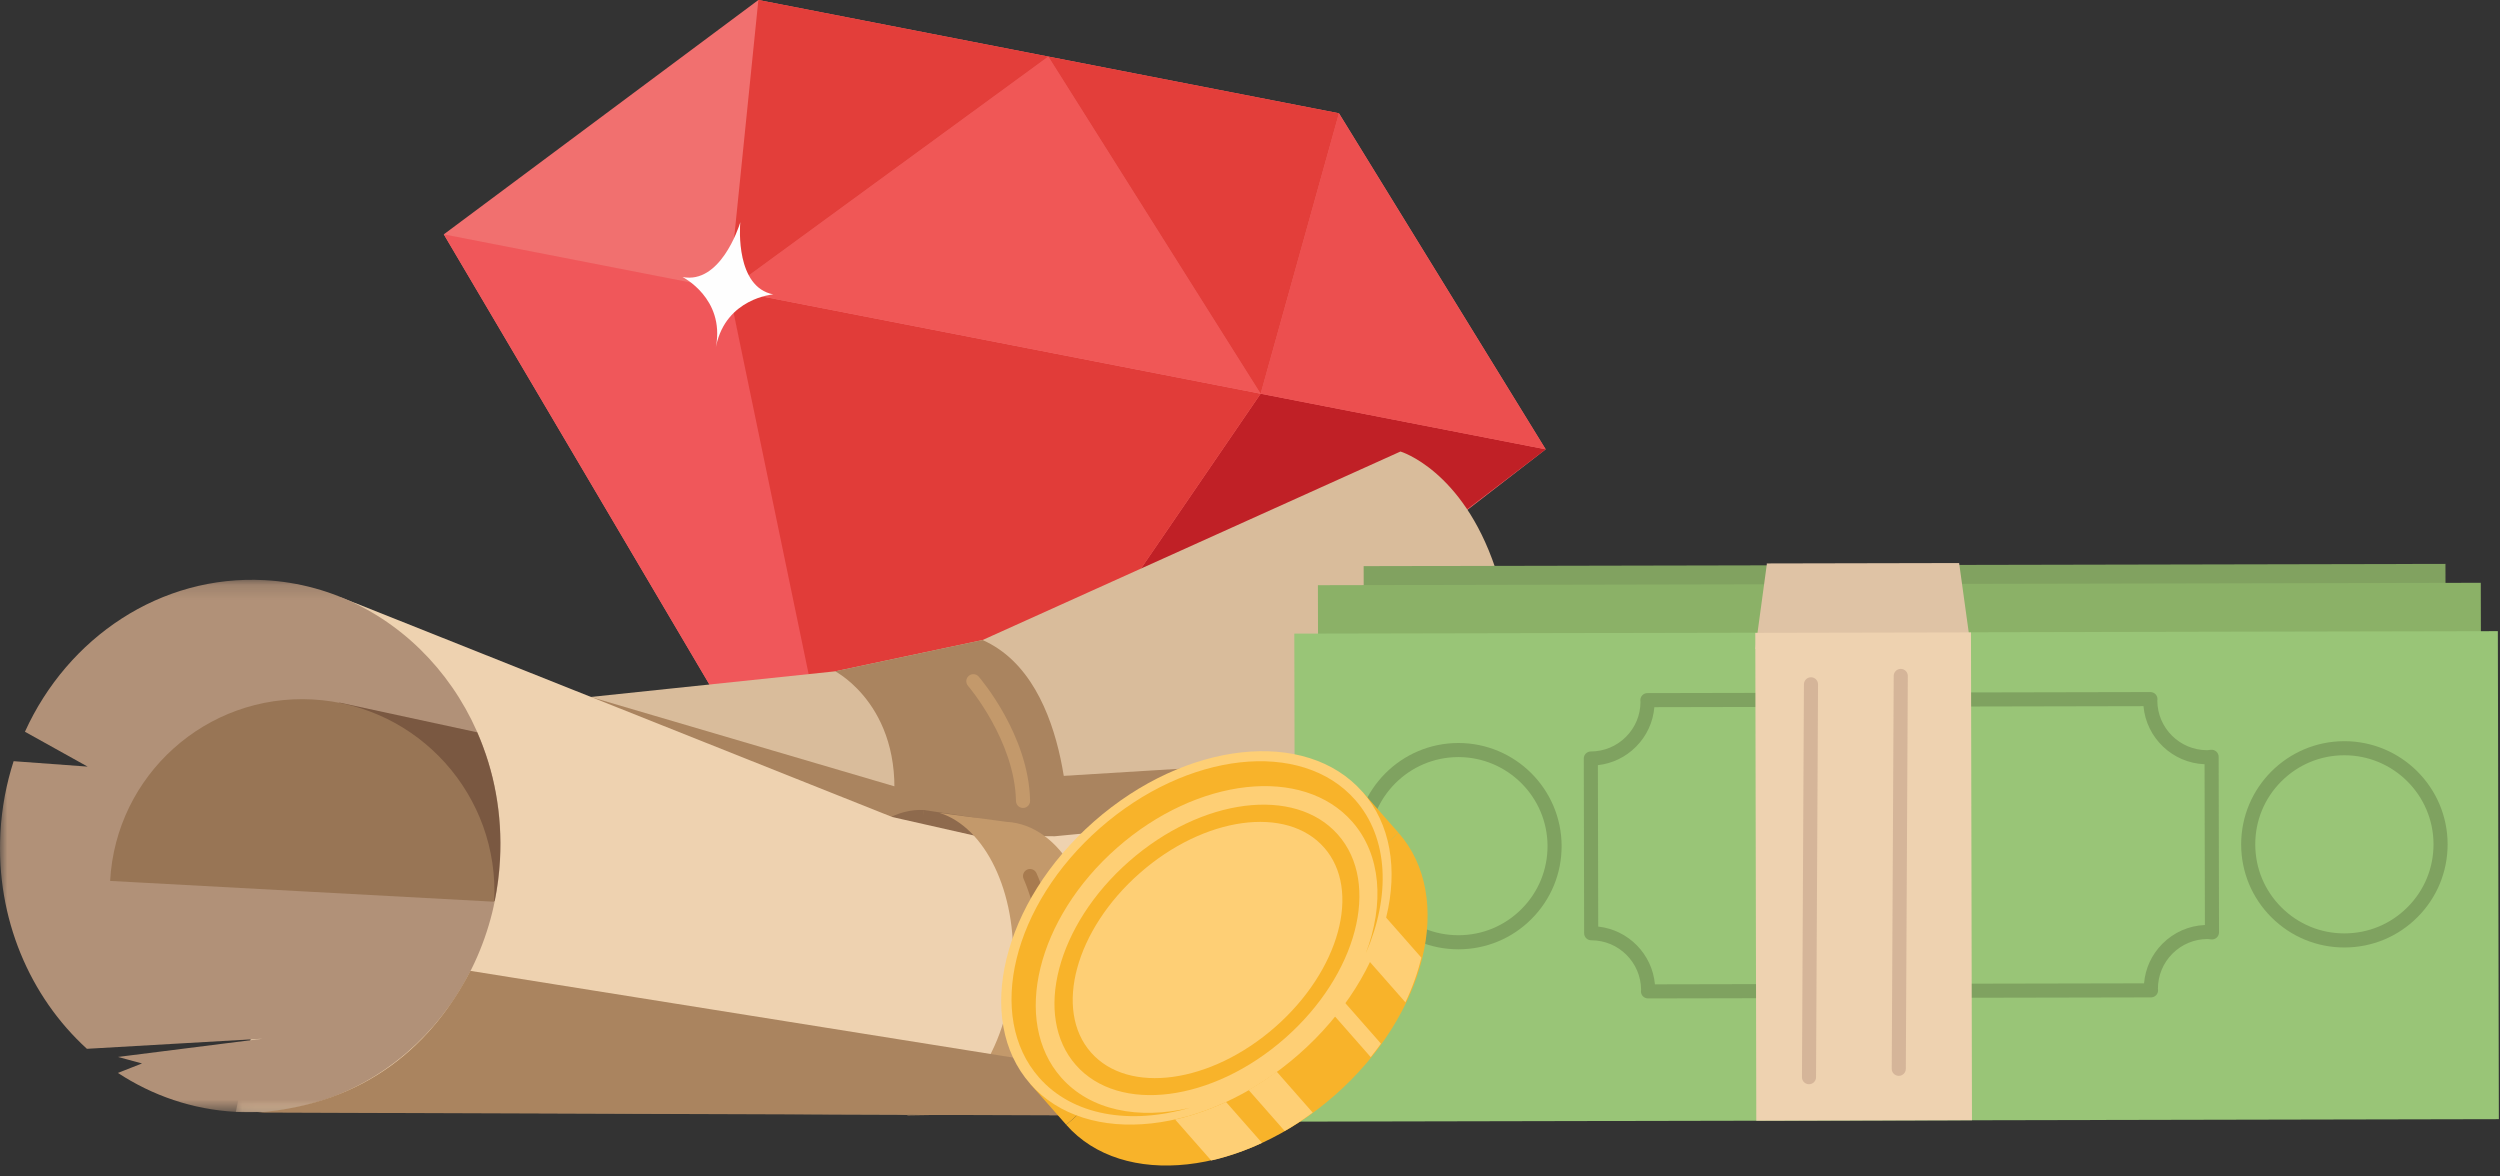 <?xml version="1.0" encoding="UTF-8"?>
<svg width="170px" height="80px" viewBox="0 0 170 80" version="1.1" xmlns="http://www.w3.org/2000/svg" xmlns:xlink="http://www.w3.org/1999/xlink">
    <rect x="0" y="0" width="170" height="80" fill="#333333" stroke="none"/>
    <!-- Generator: Sketch 51.3 (57544) - http://www.bohemiancoding.com/sketch -->
    <title>Page 1</title>
    <desc>Created with Sketch.</desc>
    <defs>
        <polygon id="path-1" points="0.061 0.054 100.935 0.054 100.935 35.445 0.061 35.445"></polygon>
        <polygon id="path-3" points="0 0.152 34.038 0.152 34.038 36.358 0 36.358"></polygon>
    </defs>
    <g id="---▶︎--Sign-Up-Pages" stroke="none" stroke-width="1" fill="none" fill-rule="evenodd">
        <g id="Home-Page---Horizontal-Mobile" transform="translate(-158, -193)">
            <g id="Head-V2">
                <g id="Page-1" transform="translate(158, 193)">
                    <polygon id="Fill-1" fill="#F1706F" points="30.178 15.936 59.581 65.766 105.107 30.555 91.049 7.703 51.569 0"></polygon>
                    <polygon id="Fill-2" fill="#F0575A" points="30.178 15.936 49.562 19.718 59.581 65.766"></polygon>
                    <polygon id="Fill-3" fill="#C02026" points="105.107 30.555 85.722 26.773 59.106 65.673"></polygon>
                    <polygon id="Fill-4" fill="#E13C39" points="49.562 19.718 85.722 26.773 59.106 65.673"></polygon>
                    <polygon id="Fill-5" fill="#F05756" points="71.286 3.847 49.562 19.718 85.722 26.773"></polygon>
                    <polygon id="Fill-6" fill="#EC4F4F" points="91.048 7.703 85.723 26.773 105.107 30.555"></polygon>
                    <polygon id="Fill-7" fill="#E33E3A" points="49.562 19.718 71.286 3.847 51.569 0"></polygon>
                    <polygon id="Fill-8" fill="#E33E3A" points="91.048 7.703 85.723 26.773 71.286 3.847"></polygon>
                    <g id="Group-92" transform="translate(0, 15.005)">
                        <path d="M52.579,5.012 C50.033,4.515 50.308,0.489 50.338,0.122 L50.341,0.109 C50.341,0.109 50.339,0.115 50.339,0.115 C50.34,0.103 50.342,0.086 50.342,0.086 L50.33,0.143 C50.22,0.495 48.96,4.329 46.413,3.832 C46.413,3.832 49.284,5.274 48.689,8.543 L48.681,8.587 C48.682,8.579 48.685,8.572 48.686,8.565 C48.683,8.58 48.683,8.594 48.68,8.61 L48.697,8.521 C49.377,5.269 52.579,5.012 52.579,5.012" id="Fill-9" fill="#FEFEFE"></path>
                        <path d="M95.753,37.494 L100.68,36.105 L100.078,35.215 L103.044,34.511 C103.14,30.71 102.774,27.656 102.15,25.214 C100.844,25.255 95.805,25.405 96.536,25.238 C97.157,25.097 100.161,24.111 101.677,23.61 C99.428,16.941 95.232,15.698 95.232,15.698 L66.814,28.517 L56.792,30.645 L38.94,32.516 L33.568,42.247 L37.028,48.268 L59.724,48.708 L100.882,46.207 L102.71,39.28 C102.797,38.501 102.866,37.747 102.92,37.017 L95.753,37.494 Z" id="Fill-11" fill="#D9BC9B"></path>
                        <path d="M56.792,30.645 C56.792,30.645 61.735,33.19 60.672,40.552 L72.68,42.551 C72.68,42.551 73.132,31.303 66.814,28.517 L56.792,30.645 Z" id="Fill-13" fill="#AA845F"></path>
                        <path d="M96.398,46.393 L101.533,43.652 L102.71,39.194 C102.797,38.414 102.866,37.661 102.92,36.93 L95.753,37.407 L100.68,36.019 L100.677,36.014 L60.805,38.461 L40.185,32.393 L40.131,32.399 L40.789,33.655 L48.328,40.539 L58.206,48.462 L66.056,48.237 L96.398,46.393 Z" id="Fill-15" fill="#AA845F"></path>
                        <path d="M55.659,50.084 C55.348,55.809 58.055,60.61 61.704,60.807 L62.828,40.077 C59.179,39.88 55.969,44.36 55.659,50.084" id="Fill-17" fill="#8E6A4D"></path>
                        <polyline id="Fill-19" fill="#8E6A4D" points="62.828 40.077 66.488 40.625 66.217 41.807 62.588 41.079 62.83 40.175"></polyline>
                        <g id="Group-23" transform="translate(15.977, 25.546)">
                            <mask id="mask-2" fill="white">
                                <use xlink:href="#path-1"></use>
                            </mask>
                            <g id="Clip-22"></g>
                            <path d="M7.173,0.054 L44.695,15.006 L50.24,16.261 L55.747,16.314 L95.003,12.526 C95.003,12.526 99.174,15.102 100.521,21.387 C100.54,21.476 100.494,21.631 100.328,21.732 C98.921,22.583 97.066,23.704 97.066,23.704 C97.066,23.704 98.441,24.173 100.559,25.115 C100.692,25.174 100.934,25.297 100.934,25.395 C100.94,28.209 100.396,31.541 98.966,35.445 L0.061,35.056" id="Fill-21" fill="#EED2B0" mask="url(#mask-2)"></path>
                        </g>
                        <g id="Group-26" transform="translate(0, 24.269)">
                            <mask id="mask-4" fill="white">
                                <use xlink:href="#path-3"></use>
                            </mask>
                            <g id="Clip-25"></g>
                            <path d="M17.999,0.176 C10.92,-0.207 4.604,4.073 1.696,10.485 L5.959,12.856 L0.926,12.487 C0.433,14.018 0.121,15.642 0.029,17.335 C-0.288,23.183 2.042,28.521 5.91,32.045 L17.854,31.357 L8.024,32.598 L9.657,33.041 L8.018,33.685 C10.359,35.223 13.089,36.174 16.038,36.334 C25.422,36.842 33.467,29.16 34.009,19.175 C34.55,9.19 27.382,0.684 17.999,0.176" id="Fill-24" fill="#B19178" mask="url(#mask-4)"></path>
                        </g>
                        <path d="M62.828,40.077 C62.996,40.086 63.161,40.108 63.325,40.137 C63.161,40.108 62.996,40.086 62.828,40.077" id="Fill-27" fill="#C3996B"></path>
                        <path d="M63.396,40.149 C63.562,40.181 63.726,40.221 63.888,40.272 C63.726,40.221 63.562,40.181 63.396,40.149" id="Fill-29" fill="#C3996B"></path>
                        <path d="M68.464,40.883 L63.887,40.271 L63.887,40.271 C66.985,41.241 69.153,45.645 68.873,50.8 C68.563,56.525 65.353,61.005 61.704,60.807 L61.705,60.807 L61.702,60.838 L67.366,60.757 C71.015,60.954 74.219,56.966 74.522,51.371 C74.826,45.776 72.114,41.081 68.464,40.883" id="Fill-33" fill="#C3996B"></path>
                        <path d="M63.324,40.137 C63.348,40.141 63.372,40.145 63.396,40.149 C63.372,40.145 63.348,40.141 63.324,40.137" id="Fill-35" fill="#C3996B"></path>
                        <path d="M32.448,34.792 L23.07,32.767 L28.958,46.002 L33.639,46.255 C33.824,45.342 33.947,44.404 33.999,43.444 C34.167,40.353 33.594,37.406 32.448,34.792" id="Fill-37" fill="#7A5841"></path>
                        <path d="M33.602,46.312 C33.993,39.106 28.464,32.948 21.253,32.558 C14.042,32.167 7.88,37.692 7.489,44.898 L33.635,46.314" id="Fill-39" fill="#987555"></path>
                        <path d="M115.973,57.76 L69.116,56.947 L31.988,51.014 C29.486,55.853 25.034,60.074 17.48,60.648 L114.936,60.991 C115.386,59.834 115.691,58.789 115.973,57.76" id="Fill-41" fill="#AA845F"></path>
                        <path d="M69.566,39.936 C69.306,39.936 69.092,39.728 69.087,39.466 C69.005,35.366 65.856,31.667 65.824,31.63 C65.651,31.43 65.674,31.128 65.874,30.955 C66.075,30.782 66.377,30.805 66.55,31.004 C66.689,31.165 69.957,34.996 70.046,39.447 C70.051,39.712 69.841,39.93 69.576,39.936 C69.573,39.936 69.569,39.936 69.566,39.936" id="Fill-43" fill="#C3996B"></path>
                        <path d="M70.433,55.955 C70.372,55.955 70.309,55.943 70.249,55.919 C70.005,55.817 69.889,55.537 69.99,55.292 C72.095,50.22 69.634,44.822 69.608,44.768 C69.497,44.528 69.601,44.243 69.841,44.131 C70.081,44.02 70.366,44.124 70.478,44.363 C70.587,44.599 73.14,50.202 70.876,55.659 C70.799,55.844 70.621,55.955 70.433,55.955" id="Fill-45" fill="#A87B4F"></path>
                        <polygon id="Fill-47" fill="#81A260" points="166.291 23.34 166.359 56.525 92.796 56.676 92.728 23.492"></polygon>
                        <polygon id="Fill-49" fill="#8BB167" points="168.693 24.625 168.761 57.81 89.687 57.973 89.618 24.788"></polygon>
                        <polygon id="Fill-51" fill="#99C577" points="169.854 27.913 169.922 61.098 88.082 61.266 88.013 28.082"></polygon>
                        <polygon id="Fill-53" fill="#DFC3A5" points="134.026 29.098 133.221 23.282 120.141 23.309 120.141 23.386 119.36 29.128"></polygon>
                        <path d="M99.159,36.477 C95.817,36.484 93.103,39.206 93.11,42.546 C93.114,44.164 93.747,45.683 94.894,46.825 C96.038,47.963 97.557,48.59 99.171,48.59 L99.184,48.59 C100.802,48.587 102.323,47.954 103.465,46.807 C104.608,45.661 105.235,44.139 105.232,42.521 C105.225,39.186 102.507,36.477 99.171,36.477 L99.159,36.477 Z M99.171,49.548 C97.301,49.548 95.543,48.822 94.218,47.504 C92.889,46.181 92.156,44.422 92.152,42.548 C92.144,38.68 95.286,35.527 99.157,35.519 C99.155,35.52 99.166,35.519 99.171,35.519 C103.035,35.519 106.182,38.656 106.19,42.519 C106.194,44.393 105.468,46.156 104.145,47.483 C102.822,48.811 101.06,49.544 99.185,49.548 L99.171,49.548 Z" id="Fill-55" fill="#7FA260"></path>
                        <path d="M159.406,36.353 C157.787,36.356 156.266,36.989 155.124,38.136 C153.981,39.282 153.354,40.804 153.358,42.422 C153.361,44.04 153.994,45.559 155.142,46.701 C156.285,47.839 157.804,48.466 159.418,48.466 L159.431,48.466 C161.049,48.463 162.57,47.83 163.713,46.683 C164.855,45.537 165.482,44.015 165.479,42.397 C165.472,39.062 162.754,36.353 159.418,36.353 L159.406,36.353 Z M159.418,49.424 C157.548,49.424 155.79,48.698 154.465,47.38 C153.136,46.057 152.403,44.298 152.399,42.424 C152.391,38.556 155.533,35.403 159.404,35.395 C159.403,35.396 159.413,35.395 159.418,35.395 C163.282,35.395 166.429,38.532 166.438,42.395 C166.441,44.269 165.715,46.032 164.392,47.359 C163.069,48.687 161.308,49.42 159.433,49.424 L159.418,49.424 Z" id="Fill-57" fill="#7FA260"></path>
                        <path d="M108.679,48.002 C110.726,48.224 112.351,49.871 112.535,51.929 L145.795,51.861 C145.881,50.845 146.317,49.9 147.046,49.169 C147.822,48.39 148.841,47.942 149.933,47.895 L149.91,36.963 C147.726,36.877 145.949,35.17 145.757,33.014 L112.496,33.083 C112.411,34.099 111.975,35.044 111.246,35.775 C110.541,36.482 109.635,36.917 108.656,37.026 L108.679,48.002 Z M146.739,52.238 L146.739,52.239 L146.739,52.238 Z M111.594,52.31 L111.594,52.311 L111.594,52.31 Z M112.063,52.888 C111.934,52.888 111.81,52.836 111.72,52.744 C111.63,52.651 111.581,52.526 111.584,52.397 C111.585,52.362 111.589,52.328 111.594,52.294 C111.581,50.439 110.066,48.935 108.209,48.935 C108.206,48.935 108.203,48.935 108.201,48.935 C107.936,48.935 107.722,48.721 107.721,48.457 L107.697,36.575 C107.696,36.448 107.747,36.326 107.836,36.236 C107.926,36.146 108.048,36.095 108.175,36.095 C109.079,36.093 109.929,35.739 110.567,35.099 C111.201,34.462 111.551,33.619 111.553,32.722 C111.548,32.683 111.544,32.651 111.543,32.619 C111.539,32.49 111.588,32.365 111.678,32.272 C111.768,32.179 111.892,32.126 112.021,32.126 L146.228,32.055 L146.229,32.055 C146.358,32.055 146.482,32.107 146.572,32.199 C146.662,32.292 146.711,32.417 146.708,32.546 C146.707,32.581 146.703,32.615 146.698,32.649 C146.711,34.504 148.226,36.008 150.083,36.008 C150.116,36.009 150.155,36.003 150.206,35.996 C150.253,35.99 150.302,35.983 150.35,35.979 C150.484,35.968 150.615,36.014 150.713,36.104 C150.812,36.195 150.868,36.322 150.868,36.456 L150.893,48.398 C150.893,48.532 150.837,48.659 150.739,48.75 C150.641,48.841 150.51,48.887 150.377,48.877 C150.328,48.873 150.28,48.867 150.233,48.86 C150.187,48.854 150.154,48.852 150.117,48.849 C149.213,48.851 148.363,49.204 147.725,49.845 C147.091,50.481 146.741,51.325 146.739,52.222 C146.744,52.261 146.748,52.292 146.749,52.324 C146.752,52.454 146.704,52.579 146.614,52.672 C146.524,52.765 146.4,52.817 146.271,52.818 L112.064,52.888 L112.063,52.888 Z" id="Fill-59" fill="#7FA260"></path>
                        <polygon id="Fill-61" fill="#EED2B0" points="134.094 61.172 134.026 27.999 119.36 28.029 119.361 28.467 119.428 61.202"></polygon>
                        <path d="M123.012,56.244 L123.147,29.528" id="Fill-63" fill="#D5B599"></path>
                        <path d="M123.012,58.723 L123.009,58.723 C122.745,58.722 122.531,58.506 122.533,58.242 L122.667,31.526 C122.669,31.262 122.883,31.049 123.146,31.049 L123.149,31.049 C123.414,31.051 123.627,31.266 123.626,31.531 L123.491,58.247 C123.49,58.51 123.275,58.723 123.012,58.723" id="Fill-65" fill="#D5B599"></path>
                        <path d="M129.117,55.674 L129.252,28.958" id="Fill-67" fill="#D5B599"></path>
                        <path d="M129.117,58.153 L129.115,58.153 C128.85,58.151 128.636,57.936 128.638,57.671 L128.772,30.955 C128.774,30.692 128.988,30.479 129.252,30.479 L129.254,30.479 C129.519,30.48 129.732,30.696 129.731,30.96 L129.596,57.676 C129.595,57.94 129.381,58.153 129.117,58.153" id="Fill-69" fill="#D5B599"></path>
                        <polygon id="Fill-71" fill="#F8B32A" points="92.656 38.849 95.102 41.63 72.505 61.482 70.059 58.701"></polygon>
                        <path d="M72.505,61.482 C76.35,65.852 84.527,64.953 90.767,59.471 C97.007,53.989 98.948,46.001 95.102,41.63" id="Fill-73" fill="#F8B32A"></path>
                        <path d="M88.318,56.688 C94.558,51.206 96.5,43.217 92.653,38.847 C88.808,34.475 80.631,35.375 74.391,40.857 C68.151,46.339 66.21,54.326 70.057,58.698 C73.902,63.069 82.078,62.17 88.318,56.688" id="Fill-75" fill="#FECF75"></path>
                        <path d="M87.367,55.604 C92.287,51.281 93.909,45.08 90.985,41.757 C88.06,38.434 81.699,39.245 76.778,43.568 C71.855,47.892 70.235,54.093 73.159,57.417 C76.083,60.74 82.444,59.929 87.367,55.604" id="Fill-77" fill="#F8B32A"></path>
                        <path d="M86.717,54.828 C91.095,50.982 92.584,45.52 90.041,42.63 C87.499,39.741 81.888,40.516 77.51,44.363 C73.131,48.208 71.643,53.671 74.185,56.56 C76.727,59.45 82.339,58.676 86.717,54.828" id="Fill-79" fill="#FECF75"></path>
                        <path d="M91.95,40.87 C88.587,37.048 81.429,37.84 75.963,42.641 C70.497,47.444 68.793,54.437 72.155,58.26 C74.136,60.512 77.43,61.149 80.923,60.324 C76.861,61.502 72.948,60.873 70.657,58.268 C67.004,54.117 68.856,46.524 74.791,41.311 C80.726,36.096 88.498,35.235 92.151,39.385 C94.442,41.99 94.565,45.95 92.874,49.824 C94.141,46.471 93.931,43.121 91.95,40.87" id="Fill-81" fill="#F8B32A"></path>
                        <g id="Group-91" transform="translate(79.846, 47.311)" fill="#FECF75">
                            <path d="M2.516,16.599 L0.063,13.811 C1.207,13.549 2.369,13.153 3.521,12.616 L5.97,15.4 C4.82,15.937 3.659,16.336 2.516,16.599" id="Fill-83"></path>
                            <path d="M5.062,11.804 C5.706,11.431 6.343,11.012 6.967,10.553 L9.417,13.34 C8.794,13.8 8.158,14.218 7.512,14.591 L5.062,11.804 Z" id="Fill-85"></path>
                            <path d="M11.61,5.866 L14.059,8.651 C13.838,8.959 13.606,9.266 13.363,9.568 L10.915,6.783 C11.157,6.482 11.39,6.176 11.61,5.866" id="Fill-87"></path>
                            <path d="M14.351,0.014 L16.806,2.804 C16.565,3.811 16.203,4.832 15.722,5.843 L13.271,3.057 C13.752,2.043 14.11,1.022 14.351,0.014" id="Fill-89"></path>
                        </g>
                    </g>
                </g>
            </g>
        </g>
    </g>
</svg>
